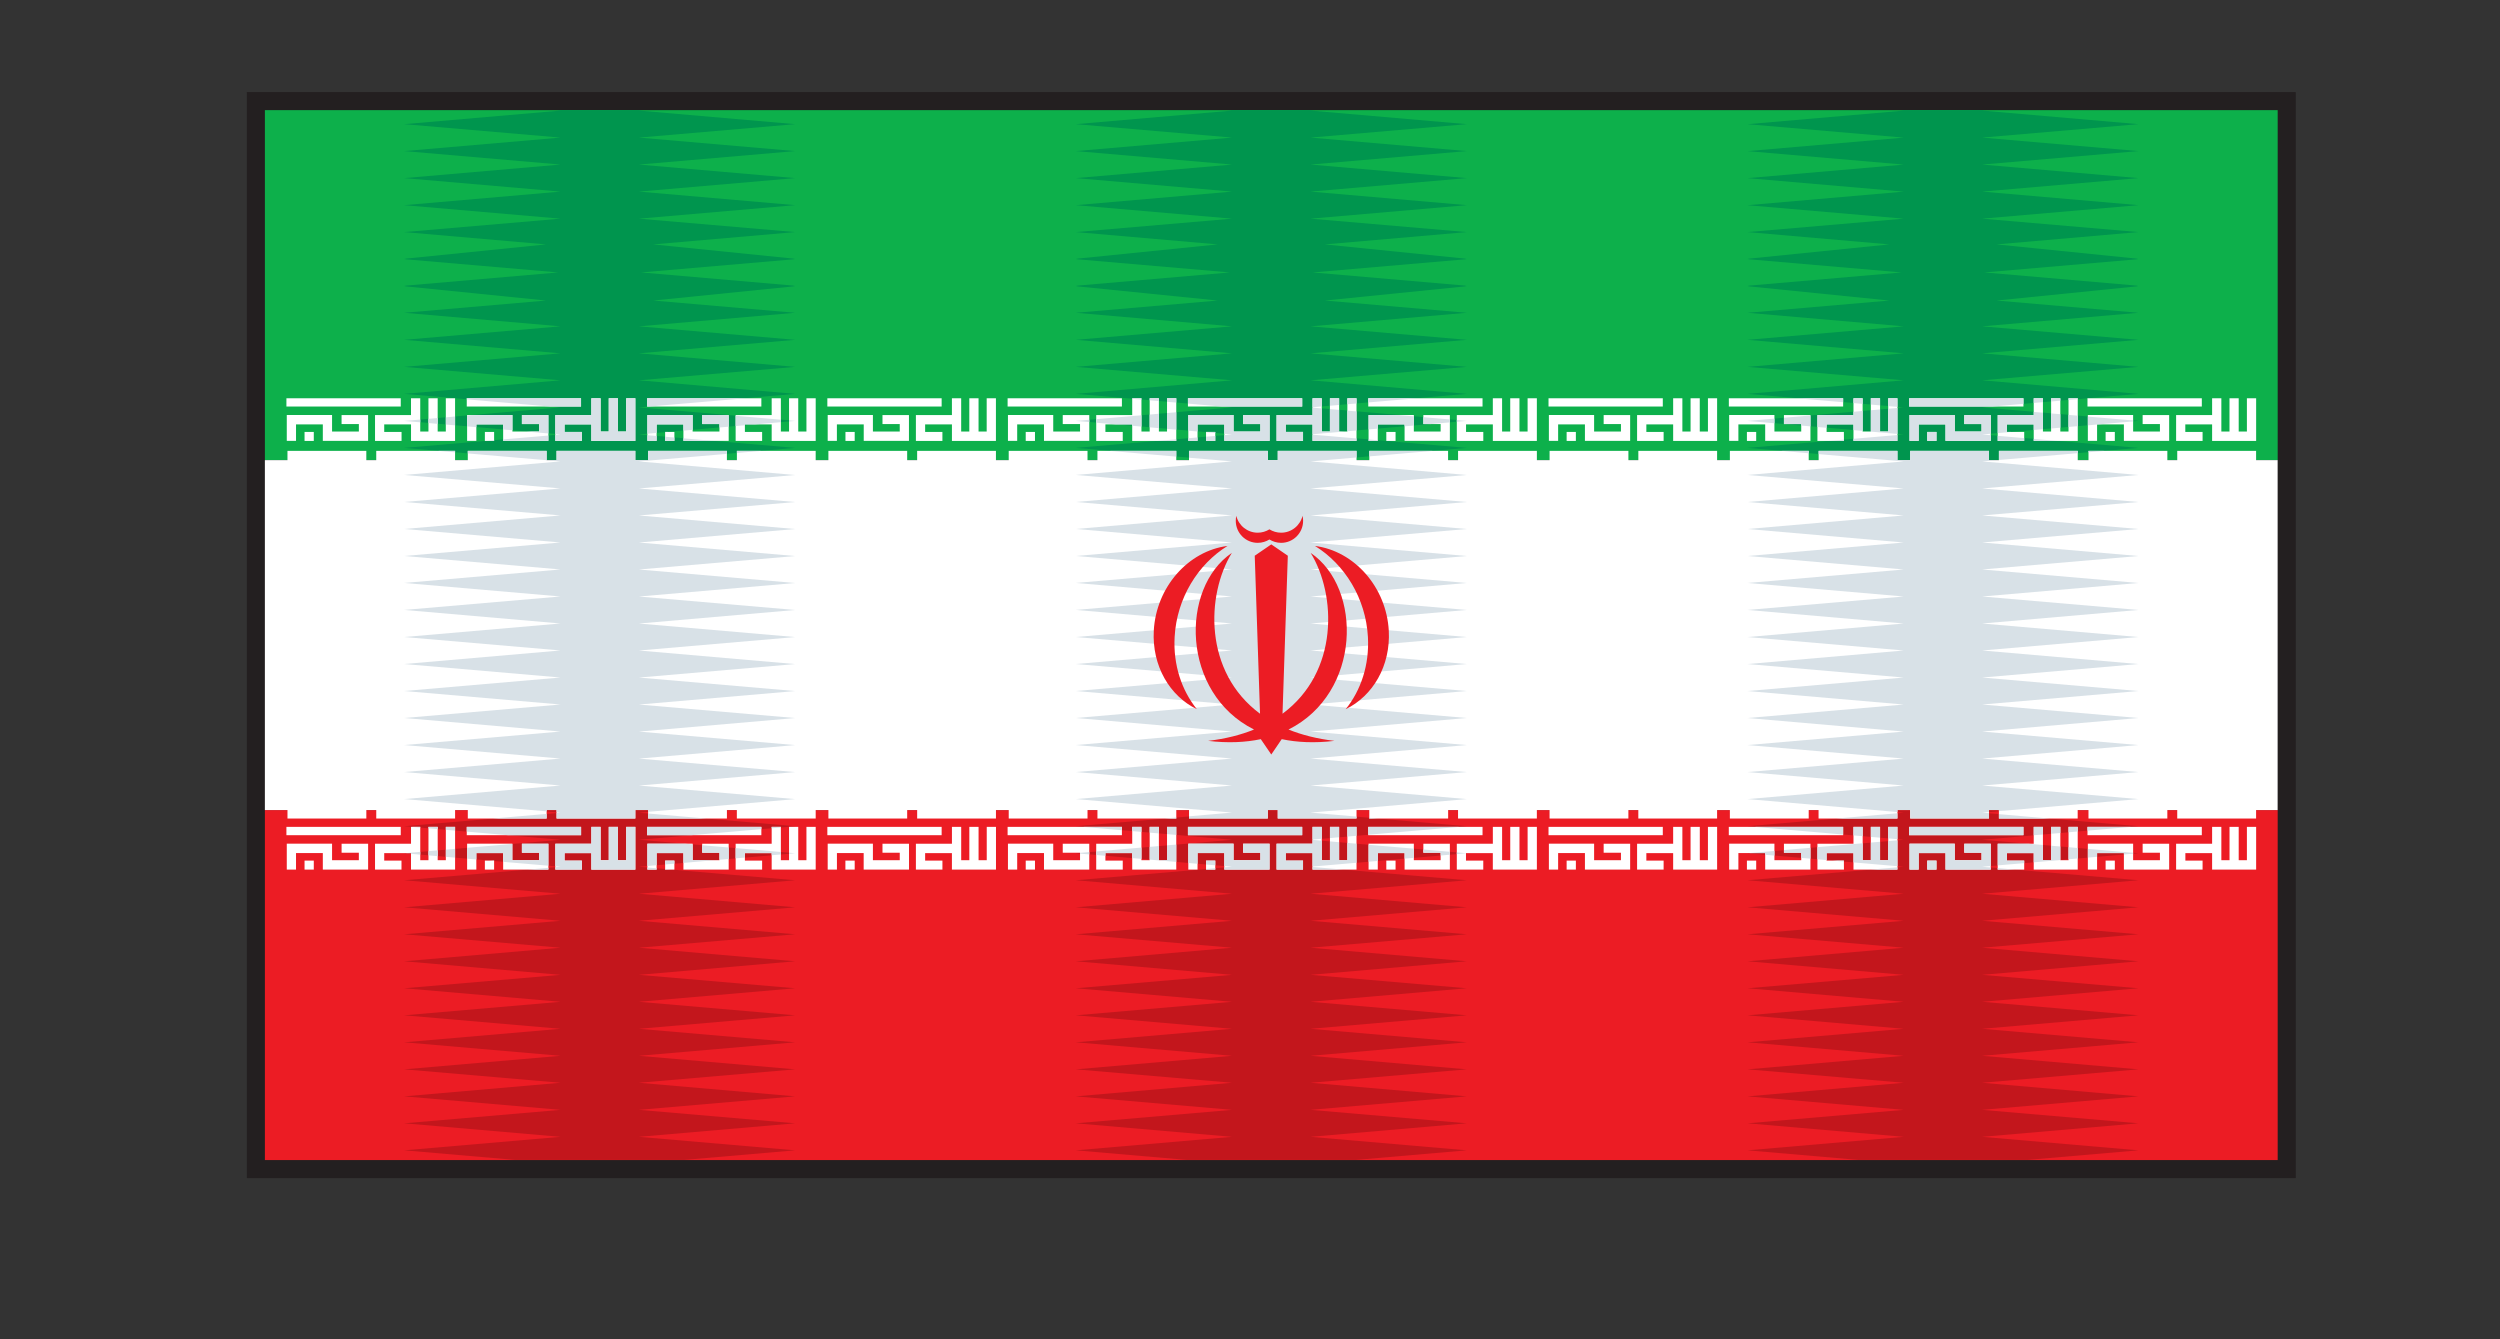 <?xml version="1.0" encoding="utf-8"?>
<!-- Generator: Adobe Illustrator 15.0.0, SVG Export Plug-In . SVG Version: 6.00 Build 0)  -->
<!DOCTYPE svg PUBLIC "-//W3C//DTD SVG 1.1//EN" "http://www.w3.org/Graphics/SVG/1.1/DTD/svg11.dtd">
<svg version="1.1" id="Layer_1" xmlns="http://www.w3.org/2000/svg" xmlns:xlink="http://www.w3.org/1999/xlink" x="0px" y="0px"
	 width="121.739px" height="65.218px" viewBox="0 0 121.739 65.218" enable-background="new 0 0 121.739 65.218"
	 xml:space="preserve">
<rect x="0" y="0" width="121.739" height="65.218" fill="#333333" stroke="none"/>
<g>
	<rect x="12.019" y="4.483" fill-rule="evenodd" clip-rule="evenodd" fill="#231F20" width="99.774" height="52.887"/>
	<g>
		<rect x="12.899" y="5.363" fill-rule="evenodd" clip-rule="evenodd" fill="#0DB04B" width="98.014" height="17.042"/>
		<path fill-rule="evenodd" clip-rule="evenodd" fill="#00954E" d="M92.431,5.363h4.363l-0.271,0.023l7.61,0.66l-7.61,0.654
			l7.61,0.657l-7.61,0.656l7.607,0.66l-7.607,0.657l7.61,0.66l-7.61,0.658l7.607,0.653l-6.908,0.6l6.908,0.701l-0.107,0.01
			l0.107,0.008l-7.499,0.646l7.499,0.649l-0.105,0.011l0.105,0.011l-6.906,0.698l6.909,0.596l-7.61,0.66l7.61,0.657l-7.61,0.657
			l7.607,0.66l-7.607,0.654l7.61,0.66l-7.61,0.658l7.61,0.656l-7.61,0.66l7.607,0.657l-6.852,0.591h-5.334l-6.852-0.591l7.606-0.657
			l-7.606-0.66l7.606-0.656l-7.606-0.658l7.606-0.66l-7.606-0.654l7.606-0.66l-7.609-0.657l7.609-0.657l-7.606-0.66l6.908-0.596
			l-6.908-0.698l0.107-0.011l-0.107-0.011l7.502-0.649l-7.502-0.646l0.107-0.008l-0.107-0.01l6.908-0.701l-6.908-0.6l7.606-0.653
			L85.09,9.992l7.609-0.66l-7.606-0.657l7.606-0.66l-7.606-0.656l7.606-0.657l-7.606-0.654l7.606-0.66L92.431,5.363L92.431,5.363z
			 M27.018,5.363h4.364l-0.269,0.023l7.607,0.66l-7.607,0.654l7.607,0.657l-7.607,0.656l7.607,0.66l-7.607,0.657l7.607,0.66
			l-7.607,0.658l7.607,0.653l-6.911,0.6l6.911,0.701l-0.107,0.01l0.107,0.008l-7.499,0.646l7.499,0.649l-0.107,0.011l0.107,0.011
			l-6.908,0.698l6.908,0.596l-7.607,0.66l7.607,0.657l-7.609,0.657l7.609,0.66l-7.607,0.654l7.607,0.66l-7.607,0.658l7.607,0.656
			l-7.609,0.66l7.609,0.657l-6.852,0.591h-5.336l-6.85-0.591l7.607-0.657l-7.61-0.66l7.61-0.656l-7.61-0.658l7.61-0.66l-7.61-0.654
			l7.61-0.66l-7.61-0.657l7.61-0.657l-7.61-0.66l6.909-0.596l-6.909-0.698l0.108-0.011l-0.108-0.011l7.502-0.649l-7.502-0.646
			l0.108-0.008l-0.105-0.01l6.909-0.701l-6.912-0.6l7.61-0.653l-7.61-0.658l7.61-0.66l-7.61-0.657l7.61-0.66l-7.61-0.656l7.61-0.657
			l-7.61-0.654l7.61-0.66L27.018,5.363L27.018,5.363z M59.725,5.363h4.363l-0.269,0.023l7.607,0.66l-7.607,0.654l7.607,0.657
			l-7.607,0.656l7.607,0.66l-7.607,0.657l7.607,0.66l-7.607,0.658l7.607,0.653l-6.912,0.6l6.912,0.701l-0.107,0.01l0.107,0.008
			l-7.502,0.646l7.502,0.649l-0.107,0.011l0.107,0.011l-6.909,0.698l6.909,0.596l-7.607,0.66l7.607,0.657l-7.609,0.657l7.609,0.66
			l-7.607,0.654l7.607,0.66l-7.607,0.658l7.607,0.656l-7.609,0.66l7.609,0.657l-6.855,0.591h-5.33l-6.855-0.591l7.606-0.657
			l-7.606-0.66l7.606-0.656l-7.606-0.658l7.606-0.66l-7.606-0.654l7.606-0.66l-7.606-0.657l7.606-0.657l-7.606-0.66l6.908-0.596
			l-6.908-0.698l0.107-0.011l-0.107-0.011l7.499-0.649l-7.499-0.646l0.107-0.008l-0.107-0.01l6.911-0.701l-6.911-0.6l7.606-0.653
			l-7.606-0.658l7.606-0.66l-7.606-0.657l7.606-0.66l-7.606-0.656l7.606-0.657l-7.606-0.654l7.606-0.66L59.725,5.363z"/>
		<rect x="12.899" y="39.448" fill-rule="evenodd" clip-rule="evenodd" fill="#EC1C24" width="98.014" height="17.042"/>
		<path fill-rule="evenodd" clip-rule="evenodd" fill="#C3161C" d="M91.229,39.448h6.766l-1.472,0.128l7.607,0.657l-7.607,0.66
			l7.61,0.656l-7.61,0.658l7.607,0.657l-7.607,0.657l7.607,0.66l-7.607,0.657l7.61,0.657l-7.61,0.655l7.607,0.66l-7.607,0.66
			l7.607,0.654l-7.607,0.659l7.607,0.658l-7.607,0.657l7.607,0.657l-7.607,0.658l7.607,0.659l-7.607,0.654l7.61,0.662l-7.61,0.657
			l7.607,0.655l-7.607,0.659l7.607,0.657l-5.422,0.469h-8.193l-5.422-0.469l7.606-0.657l-7.606-0.659l7.606-0.655l-7.606-0.657
			l7.606-0.662l-7.606-0.654l7.606-0.659l-7.606-0.658l7.606-0.657l-7.606-0.657l7.606-0.658l-7.606-0.659l7.606-0.654l-7.606-0.66
			l7.606-0.66l-7.606-0.655l7.606-0.657l-7.606-0.657l7.606-0.66l-7.606-0.657l7.606-0.657l-7.606-0.658l7.606-0.656l-7.606-0.66
			l7.606-0.657L91.229,39.448L91.229,39.448z M25.818,39.448h6.763l-1.468,0.128l7.607,0.657l-7.607,0.66l7.607,0.656l-7.607,0.658
			l7.607,0.657l-7.607,0.657l7.607,0.66l-7.607,0.657l7.607,0.657l-7.607,0.655l7.607,0.66l-7.607,0.66l7.607,0.654l-7.607,0.659
			l7.607,0.658l-7.607,0.657l7.607,0.657l-7.607,0.658l7.607,0.659l-7.607,0.654l7.607,0.662l-7.607,0.657l7.607,0.655l-7.607,0.659
			l7.607,0.657l-5.425,0.469h-8.19l-5.425-0.469l7.61-0.657l-7.61-0.659l7.61-0.655l-7.61-0.657l7.61-0.662l-7.61-0.654l7.61-0.659
			l-7.61-0.658l7.61-0.657l-7.61-0.657l7.61-0.658l-7.61-0.659l7.61-0.654l-7.61-0.66l7.61-0.66l-7.61-0.655l7.61-0.657l-7.61-0.657
			l7.61-0.66l-7.61-0.657l7.61-0.657l-7.61-0.658l7.61-0.656l-7.61-0.66l7.61-0.657L25.818,39.448L25.818,39.448z M58.524,39.448
			h6.764l-1.469,0.128l7.607,0.657l-7.607,0.66l7.607,0.656l-7.607,0.658l7.607,0.657l-7.607,0.657l7.607,0.66l-7.607,0.657
			l7.607,0.657l-7.607,0.655l7.607,0.66l-7.607,0.66l7.607,0.654l-7.607,0.659l7.607,0.658l-7.607,0.657l7.607,0.657l-7.607,0.658
			l7.607,0.659l-7.607,0.654l7.607,0.662l-7.607,0.657l7.607,0.655l-7.607,0.659l7.607,0.657l-5.424,0.469h-8.195l-5.422-0.469
			l7.606-0.657l-7.606-0.659l7.606-0.655l-7.606-0.657l7.606-0.662l-7.606-0.654l7.606-0.659l-7.606-0.658l7.606-0.657l-7.606-0.657
			l7.606-0.658l-7.606-0.659l7.606-0.654l-7.606-0.66l7.606-0.66l-7.606-0.655l7.606-0.657l-7.606-0.657l7.606-0.66l-7.606-0.657
			l7.606-0.657l-7.606-0.658l7.606-0.656l-7.606-0.66l7.606-0.657L58.524,39.448z"/>
		<path fill-rule="evenodd" clip-rule="evenodd" fill="#FFFFFF" d="M49.066,40.265h5.566v0.405h-5.566V40.265L49.066,40.265z
			 M12.899,39.448h1.1v0.411h3.84v-0.411h0.483v0.411h3.839v-0.411h0.619v0.411h3.839v-0.411h0.484v0.411h3.836v-0.411h0.622v0.411
			h3.837v-0.411h0.483v0.411h3.84v-0.411h0.619v0.411h3.836v-0.411h0.486v0.411h3.837v-0.411h0.622v0.411h3.837v-0.411h0.483v0.411
			h3.84v-0.411H57.9v0.411h3.837v-0.411h0.483v0.411h3.837v-0.411h0.621v0.411h3.84v-0.411h0.482v0.411h3.838v-0.411h0.619v0.411
			h3.838v-0.411h0.484v0.411h3.836v-0.411h0.622v0.411h3.839v-0.411h0.48v0.411h3.84v-0.411h0.621v0.411h3.837v-0.411h0.483v0.411
			h3.837v-0.411h0.526v0.411h3.84v-0.411h0.482v0.411h3.84v-0.411h1.049V22.405h-1.049v-0.45h-3.84v0.45h-0.482v-0.45h-3.84v0.45
			h-0.523v-0.45h-3.84v0.45h-0.483v-0.45h-3.837v0.45h-0.621v-0.45h-3.837v0.45h-0.483v-0.45h-3.839v0.45h-0.622v-0.45H79.78v0.45
			h-0.484v-0.45h-3.838v0.45h-0.619v-0.45h-3.838v0.45h-0.486v-0.45h-3.836v0.45h-0.621v-0.45h-3.837v0.45h-0.483v-0.45h-3.839v0.45
			h-0.619v-0.45h-3.84v0.45h-0.483v-0.45H49.12v0.45h-0.622v-0.45h-3.837v0.45h-0.486v-0.45h-3.836v0.45H39.72v-0.45h-3.837v0.45
			h-0.486v-0.45h-3.837v0.45h-0.622v-0.45h-3.836v0.45h-0.484v-0.45h-3.839v0.45h-0.619v-0.45h-3.839v0.45h-0.483v-0.45h-3.84v0.45
			h-1.1V39.448L12.899,39.448z M102.534,21.032h0.449v0.438h-0.449V21.032L102.534,21.032z M105.179,20.65v0.364h-1.305v-0.348
			v-0.456h-0.45h-1.305h-0.45v0.456v0.803h0.45v-0.803h1.305v0.348v0.455h0.45h1.305h0.45v-0.455V20.65v-0.439h-0.45h-0.842v0.439
			H105.179L105.179,20.65z M109.414,21.47h-0.399h-0.449l0,0h-0.396l0,0h-0.45v-0.455v-0.348h-1.305v0.365h0.841v0.438h-1.289
			v-0.438v-0.821h0.448h1.305v-0.818h0.45v1.274v0.348h0.396v-1.622h0.449v1.622h0.399v-1.622h0.45v2.077h-0.08H109.414
			L109.414,21.47z M101.651,19.393v0.403h5.568v-0.403H101.651L101.651,19.393z M93.848,21.032h0.45v0.438h-0.45V21.032
			L93.848,21.032z M96.492,20.65v0.364h-1.304v-0.348v-0.456h-0.451h-1.305h-0.449v0.456v0.803h0.449v-0.803h1.305v0.348v0.455
			h0.451h1.304h0.45v-0.455V20.65v-0.439h-0.45h-0.841v0.439H96.492L96.492,20.65z M100.728,21.47h-0.398H99.88l0,0h-0.398l0,0
			h-0.449v-0.455v-0.348h-1.305v0.365h0.842v0.438h-1.291v-0.438v-0.821h0.449h1.305v-0.818h0.449v1.274v0.348h0.398v-1.622h0.449
			v1.622h0.398v-1.622h0.451v2.077h-0.08H100.728L100.728,21.47z M85.067,21.032h0.452v0.438h-0.452V21.032L85.067,21.032z
			 M87.712,20.65v0.364h-1.305v-0.348v-0.456h-0.45h-1.305h-0.45v0.456v0.803h0.45v-0.803h1.305v0.348v0.455h0.45h1.305h0.449
			v-0.455V20.65v-0.439h-0.449H86.87v0.439H87.712L87.712,20.65z M91.947,21.47h-0.396h-0.45l0,0h-0.398l0,0h-0.447v-0.455v-0.348
			h-1.308v0.365h0.841l0.003,0.438h-1.292v-0.438v-0.821h0.448h1.308v-0.818h0.447v1.274v0.348h0.398v-1.622h0.45v1.622h0.396
			v-1.622h0.45v2.077H92.32H91.947L91.947,21.47z M84.187,19.393v0.403h5.566v-0.403H84.187L84.187,19.393z M76.288,21.032h0.45
			v0.438h-0.45V21.032L76.288,21.032z M78.933,20.65v0.364h-1.307v-0.348v-0.456h-0.447h-1.305h-0.45v0.456v0.803h0.45v-0.803h1.305
			v0.348v0.455h0.447h1.307h0.448v-0.455V20.65v-0.439h-0.448h-0.842v0.439H78.933L78.933,20.65z M83.169,21.47h-0.398h-0.448l0,0
			h-0.399l0,0h-0.449v-0.455v-0.348h-1.305v0.365h0.841v0.438h-1.292v-0.438v-0.821h0.451h1.305v-0.818h0.449v1.274v0.348h0.399
			v-1.622h0.448v1.622h0.398v-1.622h0.447v2.077H83.54H83.169L83.169,21.47z M75.406,19.393v0.403h5.565v-0.403H75.406
			L75.406,19.393z M67.507,21.032h0.451v0.438h-0.451V21.032L67.507,21.032z M70.152,20.65v0.364h-1.304v-0.348v-0.456h-0.451
			h-1.305h-0.449v0.456v0.803h0.449v-0.803h1.305v0.348v0.455h0.451h1.304h0.45v-0.455V20.65v-0.439h-0.45h-0.841v0.439H70.152
			L70.152,20.65z M74.388,21.47h-0.396h-0.45l0,0h-0.396l0,0h-0.451v-0.455v-0.348H71.39v0.365h0.84v0.438H70.94v-0.438v-0.821
			h0.449h1.305v-0.818h0.451v1.274v0.348h0.396v-1.622h0.45v1.622h0.396v-1.622h0.451v2.077h-0.078H74.388L74.388,21.47z
			 M66.628,19.393v0.403h5.565v-0.403H66.628L66.628,19.393z M58.729,21.032h0.45v0.438h-0.45V21.032L58.729,21.032z M61.374,20.65
			v0.364h-1.305v-0.348v-0.456h-0.45h-1.304h-0.45v0.456v0.803h0.45v-0.803h1.304v0.348v0.455h0.45h1.305h0.451v-0.455V20.65v-0.439
			h-0.451h-0.841v0.439H61.374L61.374,20.65z M65.61,21.47h-0.4h-0.449l0,0h-0.396l0,0h-0.451v-0.455v-0.348h-1.304v0.365h0.842
			v0.438h-1.289v-0.438v-0.821h0.447h1.304v-0.818h0.451v1.274v0.348h0.396v-1.622h0.449v1.622h0.4v-1.622h0.447v2.077H65.98H65.61
			L65.61,21.47z M57.847,19.393v0.403h5.565v-0.403H57.847L57.847,19.393z M92.965,19.393v0.403h5.568v-0.403H92.965L92.965,19.393z
			 M49.948,21.032h0.451v0.438h-0.451V21.032L49.948,21.032z M52.593,20.65v0.364h-1.305v-0.348v-0.456h-0.45h-1.305h-0.45v0.456
			v0.803h0.45v-0.803h1.305v0.348v0.455h0.45h1.305h0.45v-0.455V20.65v-0.439h-0.45h-0.842v0.439H52.593L52.593,20.65z
			 M56.829,21.47h-0.396h-0.449l0,0h-0.4l0,0h-0.45v-0.455v-0.348h-1.305v0.365h0.844v0.438h-1.292v-0.438v-0.821h0.448h1.305
			v-0.818h0.45v1.274v0.348h0.4v-1.622h0.449v1.622h0.396v-1.622h0.451v2.077h-0.08H56.829L56.829,21.47z M41.17,21.032h0.45v0.438
			h-0.45V21.032L41.17,21.032z M43.814,20.65v0.364h-1.307v-0.348v-0.456h-0.447h-1.307h-0.448v0.456v0.803h0.448v-0.803h1.307
			v0.348v0.455h0.447h1.307h0.448v-0.455V20.65v-0.439h-0.448h-0.841v0.439H43.814L43.814,20.65z M48.048,21.47h-0.396h-0.45l0,0
			h-0.396l0,0h-0.451v-0.455v-0.348H45.05v0.365h0.841v0.438H44.6v-0.438v-0.821h0.45h1.304v-0.818h0.451v1.274v0.348h0.396v-1.622
			h0.45v1.622h0.396v-1.622h0.45v2.077h-0.077H48.048L48.048,21.47z M40.288,19.393v0.403h5.566v-0.403H40.288L40.288,19.393z
			 M32.389,21.032h0.451v0.438h-0.451V21.032L32.389,21.032z M35.034,20.65v0.364h-1.305v-0.348v-0.456h-0.45h-1.304h-0.451v0.456
			v0.803h0.451v-0.803h1.304v0.348v0.455h0.45h1.305h0.45v-0.455V20.65v-0.439h-0.45h-0.841v0.439H35.034L35.034,20.65z
			 M39.27,21.47h-0.399h-0.448l0,0h-0.398l0,0h-0.448v-0.455v-0.348h-1.304v0.365h0.839v0.438h-1.29v-0.438v-0.821h0.451h1.304
			v-0.818h0.448v1.274v0.348h0.398v-1.622h0.448v1.622h0.399v-1.622h0.451v2.077h-0.08H39.27L39.27,21.47z M31.509,19.393v0.403
			h5.566v-0.403H31.509L31.509,19.393z M23.611,21.032h0.45v0.438h-0.45V21.032L23.611,21.032z M26.256,20.65v0.364h-1.304v-0.348
			v-0.456h-0.451h-1.305h-0.45v0.456v0.803h0.45v-0.803h1.305v0.348v0.455h0.451h1.304h0.448v-0.455V20.65v-0.439h-0.448h-0.842
			v0.439H26.256L26.256,20.65z M30.492,21.47h-0.399h-0.45l0,0h-0.396l0,0h-0.451v-0.455v-0.348h-1.304v0.365h0.842v0.438h-1.292
			v-0.438v-0.821h0.45h1.304v-0.818h0.451v1.274v0.348h0.396v-1.622h0.45v1.622h0.399v-1.622h0.447v2.077h-0.077H30.492
			L30.492,21.47z M22.729,19.393v0.403h5.565v-0.403H22.729L22.729,19.393z M14.83,21.032h0.45v0.438h-0.45V21.032L14.83,21.032z
			 M17.475,20.65v0.364H16.17v-0.348v-0.456h-0.45h-1.305h-0.45v0.456v0.803h0.45v-0.803h1.305v0.348v0.455h0.45h1.304h0.451v-0.455
			V20.65v-0.439h-0.451h-0.841v0.439H17.475L17.475,20.65z M21.71,21.47h-0.396h-0.45l0,0h-0.399l0,0h-0.45v-0.455v-0.348H18.71
			v0.365h0.844v0.438h-1.292v-0.438v-0.821h0.448h1.304v-0.818h0.45v1.274v0.348h0.399v-1.622h0.45v1.622h0.396v-1.622h0.451v2.077
			h-0.079H21.71L21.71,21.47z M13.947,19.393v0.403h5.568v-0.403H13.947L13.947,19.393z M49.066,19.393v0.403h5.566v-0.403H49.066
			L49.066,19.393z M13.947,40.265h5.568v0.405h-5.568V40.265L13.947,40.265z M21.71,42.347h0.372h0.079v-2.082H21.71v1.624h-0.396
			v-1.624h-0.45v1.624h-0.399v-0.346v-1.278h-0.45v0.82H18.71h-0.448v0.821v0.44h1.289v-0.44H18.71v-0.363h1.304v0.346v0.458h0.45
			l0,0h0.399l0,0h0.45H21.71L21.71,42.347z M17.475,41.524h-0.841v-0.439h0.841h0.451v0.439v0.364v0.458h-0.451H16.17h-0.45v-0.458
			v-0.346h-1.305v0.804h-0.45v-0.804v-0.458h0.45h1.305h0.45v0.458v0.346h1.304V41.524L17.475,41.524z M14.83,41.906v0.44h0.45
			v-0.44H14.83L14.83,41.906z M22.729,40.265h5.568v0.405h-5.568V40.265L22.729,40.265z M30.492,42.347h0.371h0.077v-2.082h-0.447
			v1.624h-0.399v-1.624h-0.45v1.624h-0.396v-0.346v-1.278h-0.451v0.82h-1.304h-0.45v0.821v0.44h1.292v-0.44h-0.842v-0.363h1.304
			v0.346v0.458h0.451l0,0h0.396l0,0h0.45H30.492L30.492,42.347z M26.256,41.524h-0.842v-0.439h0.842h0.448v0.439v0.364v0.458h-0.448
			h-1.307h-0.448v-0.458v-0.346h-1.305v0.804h-0.45v-0.804v-0.458h0.45h1.305h0.448v0.458v0.346h1.307V41.524L26.256,41.524z
			 M23.611,41.906v0.44h0.45v-0.44H23.611L23.611,41.906z M31.509,40.265h5.566v0.405h-5.566V40.265L31.509,40.265z M39.27,42.347
			h0.371h0.08v-2.082H39.27v1.624h-0.399v-1.624h-0.448v1.624h-0.398v-0.346v-1.278h-0.448v0.82h-1.304h-0.451v0.821v0.44h1.29
			v-0.44h-0.839v-0.363h1.304v0.346v0.458h0.448l0,0h0.398l0,0h0.448H39.27L39.27,42.347z M35.034,41.524h-0.841v-0.439h0.841h0.45
			v0.439v0.364v0.458h-0.45h-1.305h-0.45v-0.458v-0.346h-1.304v0.804h-0.451v-0.804v-0.458h0.451h1.304h0.45v0.458v0.346h1.305
			V41.524L35.034,41.524z M32.389,41.906v0.44h0.451v-0.44H32.389L32.389,41.906z M40.288,40.265h5.566v0.405h-5.566V40.265
			L40.288,40.265z M48.05,42.347h0.371H48.5v-2.082h-0.45v1.624h-0.398v-1.624h-0.45v1.624h-0.396v-0.346v-1.278h-0.451v0.82H45.05
			H44.6v0.821v0.44h1.292v-0.44H45.05v-0.363h1.304v0.346v0.458h0.451l0,0h0.396l0,0h0.45H48.05L48.05,42.347z M43.814,41.524
			h-0.841v-0.439h0.841h0.451v0.439v0.364v0.458h-0.451h-1.307h-0.45v-0.458v-0.346h-1.302v0.804h-0.45v-0.804v-0.458h0.45h1.302
			h0.45v0.458v0.346h1.307V41.524L43.814,41.524z M41.167,41.906v0.44h0.453v-0.44H41.167L41.167,41.906z M56.829,42.347h0.371h0.08
			v-2.082h-0.451v1.624h-0.396v-1.624h-0.449v1.624h-0.4v-0.346v-1.278h-0.45v0.82h-1.305h-0.448v0.821v0.44h1.292v-0.44h-0.844
			v-0.363h1.305v0.346v0.458h0.45l0,0h0.4l0,0h0.449H56.829L56.829,42.347z M52.593,41.524h-0.842v-0.439h0.842h0.45v0.439v0.364
			v0.458h-0.45h-1.305h-0.45v-0.458v-0.346h-1.305v0.804h-0.45v-0.804v-0.458h0.45h1.305h0.45v0.458v0.346h1.305V41.524
			L52.593,41.524z M49.948,41.906v0.44h0.451v-0.44H49.948L49.948,41.906z M92.965,40.265h5.568v0.405h-5.568V40.265L92.965,40.265z
			 M57.847,40.265h5.565v0.405h-5.565V40.265L57.847,40.265z M65.61,42.347h0.37h0.077v-2.082H65.61v1.624h-0.4v-1.624h-0.447v1.624
			h-0.398v-0.346v-1.278h-0.451v0.82h-1.304h-0.447v0.821v0.44h1.289v-0.44h-0.842v-0.363h1.304v0.346v0.458h0.451l0,0h0.398l0,0
			h0.447H65.61L65.61,42.347z M61.374,41.524h-0.841v-0.439h0.841h0.448v0.439v0.364v0.458h-0.448h-1.305h-0.45v-0.458v-0.346
			h-1.304v0.804h-0.45v-0.804v-0.458h0.45h1.304h0.45v0.458v0.346h1.305V41.524L61.374,41.524z M58.729,41.906v0.44h0.45v-0.44
			H58.729L58.729,41.906z M66.628,40.265h5.565v0.405h-5.565V40.265L66.628,40.265z M74.388,42.347h0.373h0.078v-2.082h-0.451v1.624
			h-0.396v-1.624h-0.45v1.624h-0.396v-0.346v-1.278h-0.451v0.82h-1.307H70.94v0.821v0.44h1.289v-0.44h-0.842v-0.363h1.307v0.346
			v0.458h0.451l0,0h0.396l0,0h0.45H74.388L74.388,42.347z M70.152,41.524h-0.841v-0.439h0.841h0.45v0.439v0.364v0.458h-0.45h-1.304
			h-0.451v-0.458v-0.346h-1.305v0.804h-0.449v-0.804v-0.458h0.449h1.305h0.451v0.458v0.346h1.304V41.524L70.152,41.524z
			 M67.507,41.906v0.44h0.451v-0.44H67.507L67.507,41.906z M75.406,40.265h5.565v0.405h-5.565V40.265L75.406,40.265z M83.169,42.347
			h0.371h0.076v-2.082h-0.447v1.624h-0.396v-1.624h-0.45v1.624h-0.399v-0.346v-1.278h-0.449v0.82h-1.305h-0.451v0.821v0.44h1.292
			v-0.44h-0.841v-0.363h1.305v0.346v0.458h0.449l0,0h0.399l0,0h0.45H83.169L83.169,42.347z M78.933,41.524h-0.842v-0.439h0.842
			h0.448v0.439v0.364v0.458h-0.448h-1.307h-0.447v-0.458v-0.346h-1.305v0.804h-0.45v-0.804v-0.458h0.45h1.305h0.447v0.458v0.346
			h1.307V41.524L78.933,41.524z M76.288,41.906v0.44h0.45v-0.44H76.288L76.288,41.906z M84.185,40.265h5.568v0.405h-5.568V40.265
			L84.185,40.265z M91.947,42.347h0.373h0.077v-2.082h-0.45v1.624h-0.396v-1.624h-0.45v1.624h-0.396v-0.346v-1.278h-0.449v0.82
			h-1.308h-0.448v0.821v0.44h1.292l-0.003-0.44h-0.841v-0.363h1.308v0.346v0.458h0.449l0,0h0.396l0,0h0.45H91.947L91.947,42.347z
			 M87.712,41.524H86.87v-0.439h0.842h0.449v0.439v0.364v0.458h-0.449h-1.305h-0.45v-0.458v-0.346h-1.305v0.804h-0.45v-0.804v-0.458
			h0.45h1.305h0.45v0.458v0.346h1.305V41.524L87.712,41.524z M85.067,41.906v0.44h0.452v-0.44H85.067L85.067,41.906z
			 M100.728,42.347h0.371h0.077v-2.082h-0.448v1.624h-0.398v-1.624H99.88v1.624h-0.398v-0.346v-1.278h-0.449v0.82h-1.305h-0.449
			v0.821v0.44h1.291v-0.44h-0.842v-0.363h1.305v0.346v0.458h0.449l0,0h0.398l0,0h0.449H100.728L100.728,42.347z M96.492,41.524
			h-0.841v-0.439h0.841h0.448v0.439v0.364v0.458h-0.448h-1.304h-0.451v-0.458v-0.346h-1.305v0.804h-0.449v-0.804v-0.458h0.449h1.305
			h0.451v0.458v0.346h1.304V41.524L96.492,41.524z M93.848,41.906v0.44h0.45v-0.44H93.848L93.848,41.906z M101.651,40.265h5.568
			v0.405h-5.568V40.265L101.651,40.265z M109.414,42.347h0.37h0.08v-2.082h-0.45v1.624h-0.399v-1.624h-0.447v1.624h-0.398v-0.346
			v-1.278h-0.45v0.82h-1.302h-0.451v0.821v0.44h1.289v-0.44h-0.838v-0.363h1.302v0.346v0.458h0.45l0,0h0.398l0,0h0.447H109.414
			L109.414,42.347z M105.179,41.524h-0.842v-0.439h0.842h0.45v0.439v0.364v0.458h-0.45h-1.305h-0.45v-0.458v-0.346h-1.305v0.804
			h-0.45v-0.804v-0.458h0.45h1.305h0.45v0.458v0.346h1.305V41.524L105.179,41.524z M102.534,41.906v0.44h0.449v-0.44H102.534z"/>
		<path fill-rule="evenodd" clip-rule="evenodd" fill="#D8E1E7" d="M87.504,19.393l2.249,0.193v-0.193H87.504L87.504,19.393z
			 M22.091,19.393l0.069,0.005v-0.005H22.091L22.091,19.393z M22.729,19.446l4.059,0.35h1.506v-0.403h-5.565V19.446L22.729,19.446z
			 M22.998,20.211l-0.251,0.023v0.433v0.096l0.45,0.039v-0.135h1.305v0.249l0.451,0.036v-0.285v-0.456h-0.451h-1.305H22.998
			L22.998,20.211z M22.161,20.282l-0.451,0.041v0.351l0.451,0.039V20.282L22.161,20.282z M21.314,20.356l-0.45,0.039V20.6
			l0.45,0.041V20.356L21.314,20.356z M20.464,20.431l-0.785,0.066l0.785,0.069V20.431L20.464,20.431z M25.647,21.015l1.057,0.092
			v-0.092V20.65v-0.439h-0.448h-0.842v0.439h0.842v0.364H25.647L25.647,21.015z M27.041,21.135v-0.103v-0.821h0.45h1.304v-0.818
			h0.451v1.274v0.348h0.396v-1.622h0.45v1.622h0.399v-1.622h0.447v2.077h-0.077h-0.371h-0.399h-0.45l0,0h-0.396l0,0h-0.451v-0.455
			v-0.348h-1.304v0.365h0.842v0.438h-1.292v-0.292l0.248-0.021L27.041,21.135L27.041,21.135z M26.704,21.208l-2.203,0.189v0.072
			h0.451h1.304h0.448V21.208L26.704,21.208z M24.061,21.434L23.65,21.47h0.411V21.434L24.061,21.434z M21.327,21.955l0.834,0.072
			v-0.072H21.327L21.327,21.955z M22.779,22.08v-0.125h3.839v0.45h0.484v-0.45h3.836v0.45h0.622v-0.45h3.837v0.146l-4.285,0.369
			l7.607,0.66l-7.607,0.656l7.607,0.66l-7.607,0.655l7.607,0.66l-7.609,0.657l7.609,0.658l-7.607,0.656l7.607,0.657l-7.607,0.659
			l7.607,0.655l-7.607,0.66l7.607,0.659l-7.607,0.655l7.607,0.66l-7.607,0.657l7.607,0.657l-7.607,0.657l7.607,0.657l-7.607,0.66
			l7.607,0.657l-7.607,0.658l7.607,0.657l-7.607,0.656l7.607,0.66l-7.159,0.619v-0.089h-0.622v0.411h-3.836v-0.269l0.187-0.015
			l-0.187-0.017v-0.111h-0.484v0.068l-6.939-0.599l7.61-0.66l-7.61-0.656l7.61-0.657l-7.61-0.658l7.61-0.657l-7.61-0.66l7.61-0.657
			l-7.61-0.657l7.61-0.657l-7.61-0.657l7.61-0.66l-7.61-0.655l7.61-0.659l-7.61-0.66l7.61-0.655l-7.61-0.659l7.61-0.657l-7.61-0.656
			l7.61-0.658l-7.61-0.657l7.61-0.66l-7.61-0.655l7.61-0.66l-7.61-0.656l7.61-0.66L22.779,22.08L22.779,22.08z M26.619,39.633
			L24,39.859h2.619V39.633L26.619,39.633z M20.041,40.265l0.424,0.036v-0.036H20.041L20.041,40.265z M20.864,40.335l0.45,0.039
			v-0.109h-0.45V40.335L20.864,40.335z M21.71,40.41l0.451,0.039v-0.185H21.71V40.41L21.71,40.41z M22.729,40.496l2.008,0.174h3.56
			v-0.405h-5.568V40.496L22.729,40.496z M24.949,41.096l-2.203,0.188v0.259v0.271l0.45,0.038v-0.309h1.305v0.346v0.078l2.203,0.189
			v-0.268v-0.364v-0.439h-0.448h-0.842v0.439h0.842v0.364h-1.307v-0.346V41.096L24.949,41.096z M22.161,41.336l-0.451,0.038v0.351
			l0.451,0.038V41.336L22.161,41.336z M21.314,41.41l-0.45,0.036v0.206l0.45,0.039V41.41L21.314,41.41z M20.464,41.481l-0.703,0.062
			h0.253v0.035l0.45,0.039v-0.074V41.481L20.464,41.481z M23.8,41.906h0.261v0.021L23.8,41.906L23.8,41.906z M27.041,42.185v-0.278
			v-0.821h0.45h1.304v-0.82h0.451v1.278v0.346h0.396v-1.624h0.45v1.624h0.399v-1.624h0.447v2.082h-0.077h-0.371h-0.399h-0.45l0,0
			h-0.396l0,0h-0.451v-0.458v-0.346h-1.304v0.363h0.842v0.44h-1.292v-0.118l0.248-0.021L27.041,42.185L27.041,42.185z
			 M26.704,42.259l-1.016,0.088h0.568h0.448V42.259L26.704,42.259z M32.711,42.347l-0.322-0.029v0.029H32.711L32.711,42.347z
			 M31.975,42.282l-0.451-0.038v0.103h0.451V42.282L31.975,42.282z M31.524,42.172l0.451-0.041v-0.588h1.304v0.346v0.13l1.514-0.13
			h-1.064v-0.346v-0.425l-0.378-0.033h-0.072h-1.304h-0.451v0.458V42.172L31.524,42.172z M32.389,42.096v-0.189h0.451v0.15
			L32.389,42.096L32.389,42.096z M35.034,41.868v-0.344h-0.841v-0.365l1.292,0.11v0.255v0.305L35.034,41.868L35.034,41.868z
			 M35.821,41.798l0.451-0.038v-0.217h1.304v0.104l0.448-0.038v-0.066v-0.055l-2.203-0.19V41.798L35.821,41.798z M38.423,41.574
			l0.297-0.024l-0.297-0.028V41.574L38.423,41.574z M33.668,40.67l3.407-0.294v-0.111h-5.566v0.405H33.668L33.668,40.67z
			 M37.576,40.335l0.448-0.04v-0.03h-0.448V40.335L37.576,40.335z M34.392,39.859l-2.832-0.245v0.245H34.392L34.392,39.859z
			 M35.883,22.058l1.192-0.103h-1.192V22.058L35.883,22.058z M34.75,21.47l-1.471-0.125v0.125h0.45H34.75L34.75,21.47z
			 M32.84,21.306l-0.451-0.039v0.203h0.451V21.306L32.84,21.306z M31.975,21.231l-0.451-0.038v0.276h0.451V21.231L31.975,21.231z
			 M31.524,21.121l0.451-0.041v-0.413h1.304v0.302l0.45-0.039v-0.263v-0.456h-0.45h-1.304h-0.451v0.456V21.121L31.524,21.121z
			 M32.389,21.045v-0.013h0.169L32.389,21.045L32.389,21.045z M35.034,20.817l0.45-0.039V20.65v-0.432l-0.079-0.008h-0.371h-0.841
			v0.439h0.841V20.817L35.034,20.817z M35.821,20.748l0.451-0.038v-0.043h0.486l1.267-0.109v-0.12l-2.203-0.191V20.748
			L35.821,20.748z M38.423,20.523l0.297-0.026l-0.297-0.025V20.523L38.423,20.523z M31.611,19.796l4.696-0.403h-4.798v0.403H31.611
			L31.611,19.796z M52.747,40.265h1.885v0.163L52.747,40.265L52.747,40.265z M55.133,19.42l0.45,0.038v-0.065h-0.45V19.42
			L55.133,19.42z M55.983,19.494l0.449,0.039v-0.141h-0.449V19.494L55.983,19.494z M56.829,19.566l0.451,0.038v-0.212h-0.451V19.566
			L56.829,19.566z M57.847,19.653l1.647,0.143h3.918v-0.403h-5.565V19.653L57.847,19.653z M57.279,20.075l-0.451,0.038v0.771
			l0.451,0.038V20.075L57.279,20.075z M56.432,20.146l-0.449,0.042v0.621l0.449,0.039V20.146L56.432,20.146z M55.583,20.222
			l-2.202,0.19v0.172l0.964,0.083h0.788v0.067l0.45,0.039v-0.106V20.222L55.583,20.222z M53.043,20.44l-0.657,0.057l0.657,0.057
			V20.44L53.043,20.44z M57.865,20.973l0.45,0.039v-0.345h1.304v0.348v0.109l0.374,0.033l-0.374,0.031v0.281h0.45h1.305h0.451
			v-0.455V20.65v-0.439h-0.451h-0.841v0.439h0.841v0.364h-1.305v-0.348v-0.456h-0.45h-1.304h-0.45v0.456V20.973L57.865,20.973z
			 M58.729,21.048v-0.016h0.45v0.054L58.729,21.048L58.729,21.048z M59.179,21.229v0.241h-0.45v-0.205L59.179,21.229L59.179,21.229z
			 M58.315,21.3v0.17h-0.45v-0.128L58.315,21.3L58.315,21.3z M57.279,21.393l-0.924,0.077h0.077h0.396h0.371h0.08V21.393
			L57.279,21.393z M54.033,21.955l3.246,0.281v-0.281H54.033L54.033,21.955z M57.898,22.29v-0.335h3.839v0.45h0.483v-0.45h3.837
			v0.322l-2.238,0.192l7.607,0.66l-7.607,0.656l7.607,0.66l-7.607,0.655l7.607,0.66l-7.609,0.657l7.609,0.658l-7.607,0.656
			l7.607,0.657l-7.607,0.659l7.607,0.655l-7.607,0.66l7.607,0.659l-7.607,0.655l7.607,0.66l-7.607,0.657l7.607,0.657l-7.607,0.657
			l7.607,0.657l-7.607,0.66l7.607,0.657l-7.607,0.658l7.607,0.657l-7.607,0.656l7.607,0.66l-7.607,0.658l2.238,0.193v0.09h-3.837
			v-0.411h-0.483v0.411H57.9v-0.102l2.092-0.182l-7.606-0.658l7.606-0.66l-7.606-0.656l7.606-0.657l-7.606-0.658l7.606-0.657
			l-7.606-0.66l7.606-0.657l-7.606-0.657l7.606-0.657l-7.606-0.657l7.606-0.66l-7.606-0.655l7.606-0.659l-7.606-0.66l7.606-0.655
			l-7.606-0.659l7.606-0.657l-7.606-0.656l7.606-0.658l-7.606-0.657l7.606-0.66l-7.606-0.655l7.606-0.66l-7.606-0.656l7.606-0.66
			L57.898,22.29L57.898,22.29z M57.279,39.809l-0.573,0.051h0.573V39.809L57.279,39.809z M55.133,40.472l0.45,0.037v-0.244h-0.45
			V40.472L55.133,40.472z M55.983,40.545l0.449,0.039v-0.319h-0.449V40.545L55.983,40.545z M56.829,40.617l0.451,0.041v-0.394
			h-0.451V40.617L56.829,40.617z M57.279,41.127l-0.451,0.036v0.726h-0.396V41.2l-0.449,0.038v0.622l1.296,0.111V41.127
			L57.279,41.127z M55.583,41.272l-2.202,0.191v0.171l0.448,0.041v-0.133h1.305v0.244l0.45,0.037v-0.281V41.272L55.583,41.272z
			 M53.043,41.491l-0.45,0.039v0.038l0.45,0.038v-0.082V41.491L53.043,41.491z M57.865,42.023l0.45,0.039v-0.52h1.304v0.346v0.285
			l0.374,0.034l-0.374,0.03v0.108h0.45h1.305h0.448v-0.458v-0.364v-0.439h-0.448h-0.841v0.439h0.841v0.364h-1.305v-0.346v-0.458
			h-0.45h-1.304h-0.45v0.458V42.023L57.865,42.023z M58.729,42.099v-0.192h0.45v0.23L58.729,42.099L58.729,42.099z M59.179,42.276
			v0.07h-0.45v-0.031L59.179,42.276L59.179,42.276z M65.418,42.347l-1.505-0.131v0.131h0.451l0,0h0.398l0,0h0.447H65.418
			L65.418,42.347z M63.913,42.198v-0.31v-0.346h-1.304v0.363h0.842v0.44h-1.289v-0.44v-0.821h0.447h1.304v-0.188l0.451,0.042v0.604
			v0.346h0.398v-0.917l0.447,0.041v0.876h0.4v-0.843l0.447,0.039v0.929L63.913,42.198L63.913,42.198z M66.644,41.962l0.449-0.037
			v-0.382h1.305v0.269l0.451-0.038v-0.23v-0.218l-2.205-0.189v0.407V41.962L66.644,41.962z M70.152,41.66l0.45-0.04v-0.096v-0.046
			l-1.291-0.112v0.158h0.841V41.66L70.152,41.66z M70.94,41.592l0.447-0.039v-0.007l-0.447-0.039V41.592L70.94,41.592z
			 M63.913,40.883l0.451-0.039v-0.579h-0.451V40.883L63.913,40.883z M64.763,40.811l0.447-0.04v-0.506h-0.447V40.811L64.763,40.811z
			 M65.61,40.737l0.447-0.039v-0.434H65.61V40.737L65.61,40.737z M66.628,40.648l4.45-0.384h-4.45V40.648L66.628,40.648z
			 M67.099,39.859l-0.42-0.035v0.035H67.099L67.099,39.859z M66.679,22.224l3.1-0.269h-3.1V22.224L66.679,22.224z M67.093,21.438
			L66.644,21.4v0.069h0.449V21.438L67.093,21.438z M66.058,21.35l-2.145-0.185v0.305h0.451l0,0h0.396l0,0h0.449h0.4h0.37h0.077
			V21.35L66.058,21.35z M63.913,21.146v-0.132v-0.348h-1.304v0.365h0.842v0.438h-1.289v-0.438v-0.821h0.447h1.304v-0.363
			l0.451,0.041v0.778v0.348h0.396v-1.092l0.449,0.038v1.054h0.248L63.913,21.146L63.913,21.146z M65.61,21.001l0.447-0.038v-0.929
			l-0.447-0.038V21.001L65.61,21.001z M66.644,20.911l0.449-0.037v-0.207h1.305v0.094l0.451-0.038v-0.056v-0.393l-0.737-0.063
			h-1.019h-0.449v0.456V20.911L66.644,20.911z M69.669,20.65l0.934-0.082v-0.143l-1.291-0.109v0.334H69.669L69.669,20.65z
			 M70.94,20.538l0.486-0.041l-0.486-0.041V20.538L70.94,20.538z M63.913,19.832l0.451-0.041v-0.398h-0.451V19.832L63.913,19.832z
			 M64.761,19.758l0.449-0.037v-0.328h-0.449V19.758L64.761,19.758z M65.61,19.685l0.447-0.036v-0.256H65.61V19.685L65.61,19.685z
			 M66.628,19.597l2.387-0.204h-2.387V19.597L66.628,19.597z M57.847,40.265h5.565v0.405h-5.565V40.265L57.847,40.265z
			 M90.255,19.628l0.447,0.04v-0.275h-0.447V19.628L90.255,19.628z M91.101,19.702l0.45,0.038v-0.348h-0.45V19.702L91.101,19.702z
			 M91.947,19.776l0.45,0.037v-0.421h-0.45V19.776L91.947,19.776z M92.397,19.866l-0.45,0.038v1.11h-0.396v-1.075l-0.45,0.039v1.036
			H91.06l1.338,0.117V19.866L92.397,19.866z M90.702,20.012l-0.447,0.04v0.159h-1.308h-0.448v0.583l0.448,0.038v-0.165h1.308v0.277
			l0.447,0.039v-0.316V20.012L90.702,20.012z M88.161,20.231l-1.291,0.113v0.306h0.842v0.074l0.449,0.038V20.65V20.231
			L88.161,20.231z M86.407,20.385l-1.314,0.112l1.314,0.115V20.385L86.407,20.385z M92.397,21.183l-2.143,0.185v0.103h0.447l0,0
			h0.398l0,0h0.45h0.396h0.373h0.077V21.183L92.397,21.183z M89.791,21.408l-0.729,0.062h0.729V21.408L89.791,21.408z
			 M86.739,21.955l1.338,0.117v-0.117H86.739L86.739,21.955z M88.561,22.114v-0.159h3.837v0.45h0.621v-0.45h3.837v0.45h0.423
			l-0.756,0.064l7.607,0.66l-7.607,0.656l7.61,0.66l-7.61,0.655l7.607,0.66l-7.607,0.657l7.607,0.658l-7.607,0.656l7.61,0.657
			l-7.61,0.659l7.607,0.655l-7.607,0.66l7.607,0.659l-7.607,0.655l7.607,0.66l-7.607,0.657l7.607,0.657l-7.607,0.657l7.607,0.657
			l-7.607,0.66l7.607,0.657l-7.607,0.658l7.607,0.657l-7.607,0.656l7.607,0.66l-6.791,0.586v-0.056h-0.483v0.1l-0.333,0.028
			l0.333,0.028v0.255h-3.837v-0.411h-0.621v0.1l-7.305-0.63l7.606-0.66l-7.606-0.656l7.606-0.657l-7.606-0.658l7.606-0.657
			l-7.606-0.66l7.606-0.657l-7.606-0.657l7.606-0.657l-7.606-0.657l7.606-0.66l-7.606-0.655l7.606-0.659l-7.606-0.66l7.606-0.655
			l-7.606-0.659l7.606-0.657l-7.606-0.656l7.606-0.658l-7.606-0.657l7.606-0.66l-7.606-0.655l7.606-0.66l-7.606-0.656l7.606-0.66
			L88.561,22.114L88.561,22.114z M92.397,39.602l-2.984,0.258h2.984V39.602L92.397,39.602z M85.453,40.265l4.3,0.373v-0.373H85.453
			L85.453,40.265z M90.255,40.681l0.449,0.038v-0.454h-0.449V40.681L90.255,40.681z M91.101,40.755l0.45,0.036v-0.526h-0.45V40.755
			L91.101,40.755z M91.947,40.826l0.45,0.038v-0.6h-0.45V40.826L91.947,40.826z M92.397,40.919l-0.45,0.038v0.932h-0.396v-0.899
			l-0.45,0.039v0.86h-0.396v-0.346v-0.479l-2.205,0.189v0.59l0.448,0.039v-0.34h1.308v0.346v0.106l2.143,0.187V40.919L92.397,40.919
			z M88.161,41.284l-1.291,0.11v0.13h0.842v0.252l0.449,0.037v-0.289V41.284L88.161,41.284z M86.407,41.436l-1.233,0.107h0.783
			v0.082l0.45,0.038v-0.12V41.436L86.407,41.436z M89.226,41.906h0.562v0.048L89.226,41.906L89.226,41.906z M92.397,42.233
			l-1.297,0.113l0,0l0,0h0.45h0.396h0.373h0.077V42.233L92.397,42.233z M98.124,42.347l-0.846-0.075v0.075H98.124L98.124,42.347z
			 M96.94,42.244l-0.418-0.036l0.418-0.036v-0.283v-0.364v-0.439h-0.448h-0.841v0.439h0.841v0.364h-1.304v-0.346v-0.458h-0.451
			h-1.305h-0.449v0.458v0.804h0.449v-0.804h1.305v0.346v0.458h0.451h1.304h0.448V42.244L96.94,42.244z M97.278,42.141l1.291-0.109
			v-0.125h-0.842v-0.363h1.305v0.346v0.102l1.297-0.112V41.22l-0.449-0.037v0.706h-0.398v-0.346v-0.396l-0.718-0.062h-1.036h-0.449
			v0.821V42.141L97.278,42.141z M100.728,41.844l0.448-0.04v-0.51l-0.448-0.04V41.844L100.728,41.844z M101.669,41.763l0.45-0.04
			v-0.18h1.305v0.066l0.45-0.038v-0.028v-0.016l-2.205-0.191v0.207V41.763L101.669,41.763z M99.032,40.673l0.449-0.035v-0.373
			h-0.449V40.673L99.032,40.673z M99.88,40.602l0.449-0.038v-0.299H99.88V40.602L99.88,40.602z M100.728,40.53l0.448-0.042v-0.224
			h-0.448V40.53L100.728,40.53z M101.651,40.449l2.133-0.185h-2.133V40.449L101.651,40.449z M99.805,39.859l-2.466-0.214v0.214
			H99.805L99.805,39.859z M97.339,22.399l3.84-0.332v-0.112h-3.84V22.399L97.339,22.399z M101.702,22.022l0.783-0.067h-0.783V22.022
			L101.702,22.022z M100.163,21.47l-1.131-0.097v0.097h0.449l0,0h0.398l0,0H100.163L100.163,21.47z M98.569,21.334l-1.291-0.112
			v0.248h1.291V21.334L98.569,21.334z M96.942,21.193l-0.42-0.036l0.42-0.036v-0.106V20.65v-0.439h-0.45h-0.841v0.439h0.841v0.364
			h-1.304v-0.348v-0.456h-0.451h-1.305h-0.449v0.456v0.803h0.449v-0.803h1.305v0.348v0.455h0.451h1.304h0.45V21.193L96.942,21.193z
			 M97.278,21.09l0.682-0.058h-0.232v-0.365h1.305v0.272l0.449-0.038v-0.234v-0.571l-0.449-0.038v0.153h-1.305h-0.449v0.821V21.09
			L97.278,21.09z M99.88,20.866l0.449-0.039V20.17l-0.449-0.038V20.866L99.88,20.866z M100.728,20.791l0.451-0.038v-0.512
			l-0.451-0.038V20.791L100.728,20.791z M101.669,20.713l0.45-0.041v-0.005h0.052l1.703-0.146v-0.047l-2.205-0.188v0.382V20.713
			L101.669,20.713z M97.022,19.796l1.511-0.13v-0.273h-5.568v0.403H97.022L97.022,19.796z M99.032,19.622l0.449-0.038v-0.191h-0.449
			V19.622L99.032,19.622z M99.88,19.551l0.449-0.04v-0.118H99.88V19.551L99.88,19.551z M100.728,19.477l0.451-0.039v-0.045h-0.451
			V19.477L100.728,19.477z M101.651,19.397l0.068-0.005h-0.068V19.397L101.651,19.397z M93.848,21.032h0.45v0.438h-0.45V21.032
			L93.848,21.032z M92.965,40.265h5.568v0.405h-5.568V40.265L92.965,40.265z M93.848,41.906h0.45v0.44h-0.45V41.906z"/>
		<path fill-rule="evenodd" clip-rule="evenodd" fill="#EC1C24" d="M63.428,25.117c0.019,0.076,0.028,0.161,0.028,0.245
			c0,0.59-0.479,1.072-1.072,1.072c-0.207,0-0.404-0.062-0.568-0.164c-0.166,0.102-0.361,0.164-0.57,0.164
			c-0.592,0-1.069-0.482-1.069-1.072c0-0.084,0.007-0.169,0.025-0.245c0.112,0.471,0.537,0.823,1.044,0.823
			c0.209,0,0.404-0.062,0.57-0.164c0.164,0.103,0.361,0.164,0.568,0.164C62.892,25.94,63.315,25.588,63.428,25.117L63.428,25.117z
			 M61.906,26.509l0.805,0.552l-0.258,7.694c2.752-2.037,2.624-5.788,1.37-7.832c2.527,1.711,2.475,6.824-1.078,8.602
			c0.645,0.261,1.387,0.452,2.238,0.552c-0.967,0.116-1.824,0.074-2.571-0.084l-0.002,0.006l-0.504,0.742l-0.507-0.742v-0.006
			c-0.747,0.158-1.604,0.2-2.571,0.084c0.852-0.1,1.594-0.291,2.238-0.552c-3.553-1.777-3.606-6.891-1.08-8.602
			c-1.253,2.044-1.381,5.795,1.372,7.832L61.1,27.061L61.906,26.509L61.906,26.509z M65.53,34.534
			c1.322-0.642,2.189-2.11,2.098-3.818c-0.115-2.128-1.681-3.886-3.594-4.131c1.447,0.896,2.476,2.547,2.578,4.438
			C66.687,32.381,66.271,33.614,65.53,34.534L65.53,34.534z M58.281,34.534c-0.739-0.92-1.156-2.153-1.082-3.512
			c0.103-1.891,1.131-3.542,2.576-4.438c-1.911,0.245-3.476,2.003-3.591,4.131C56.092,32.424,56.959,33.893,58.281,34.534z"/>
	</g>
</g>
</svg>
